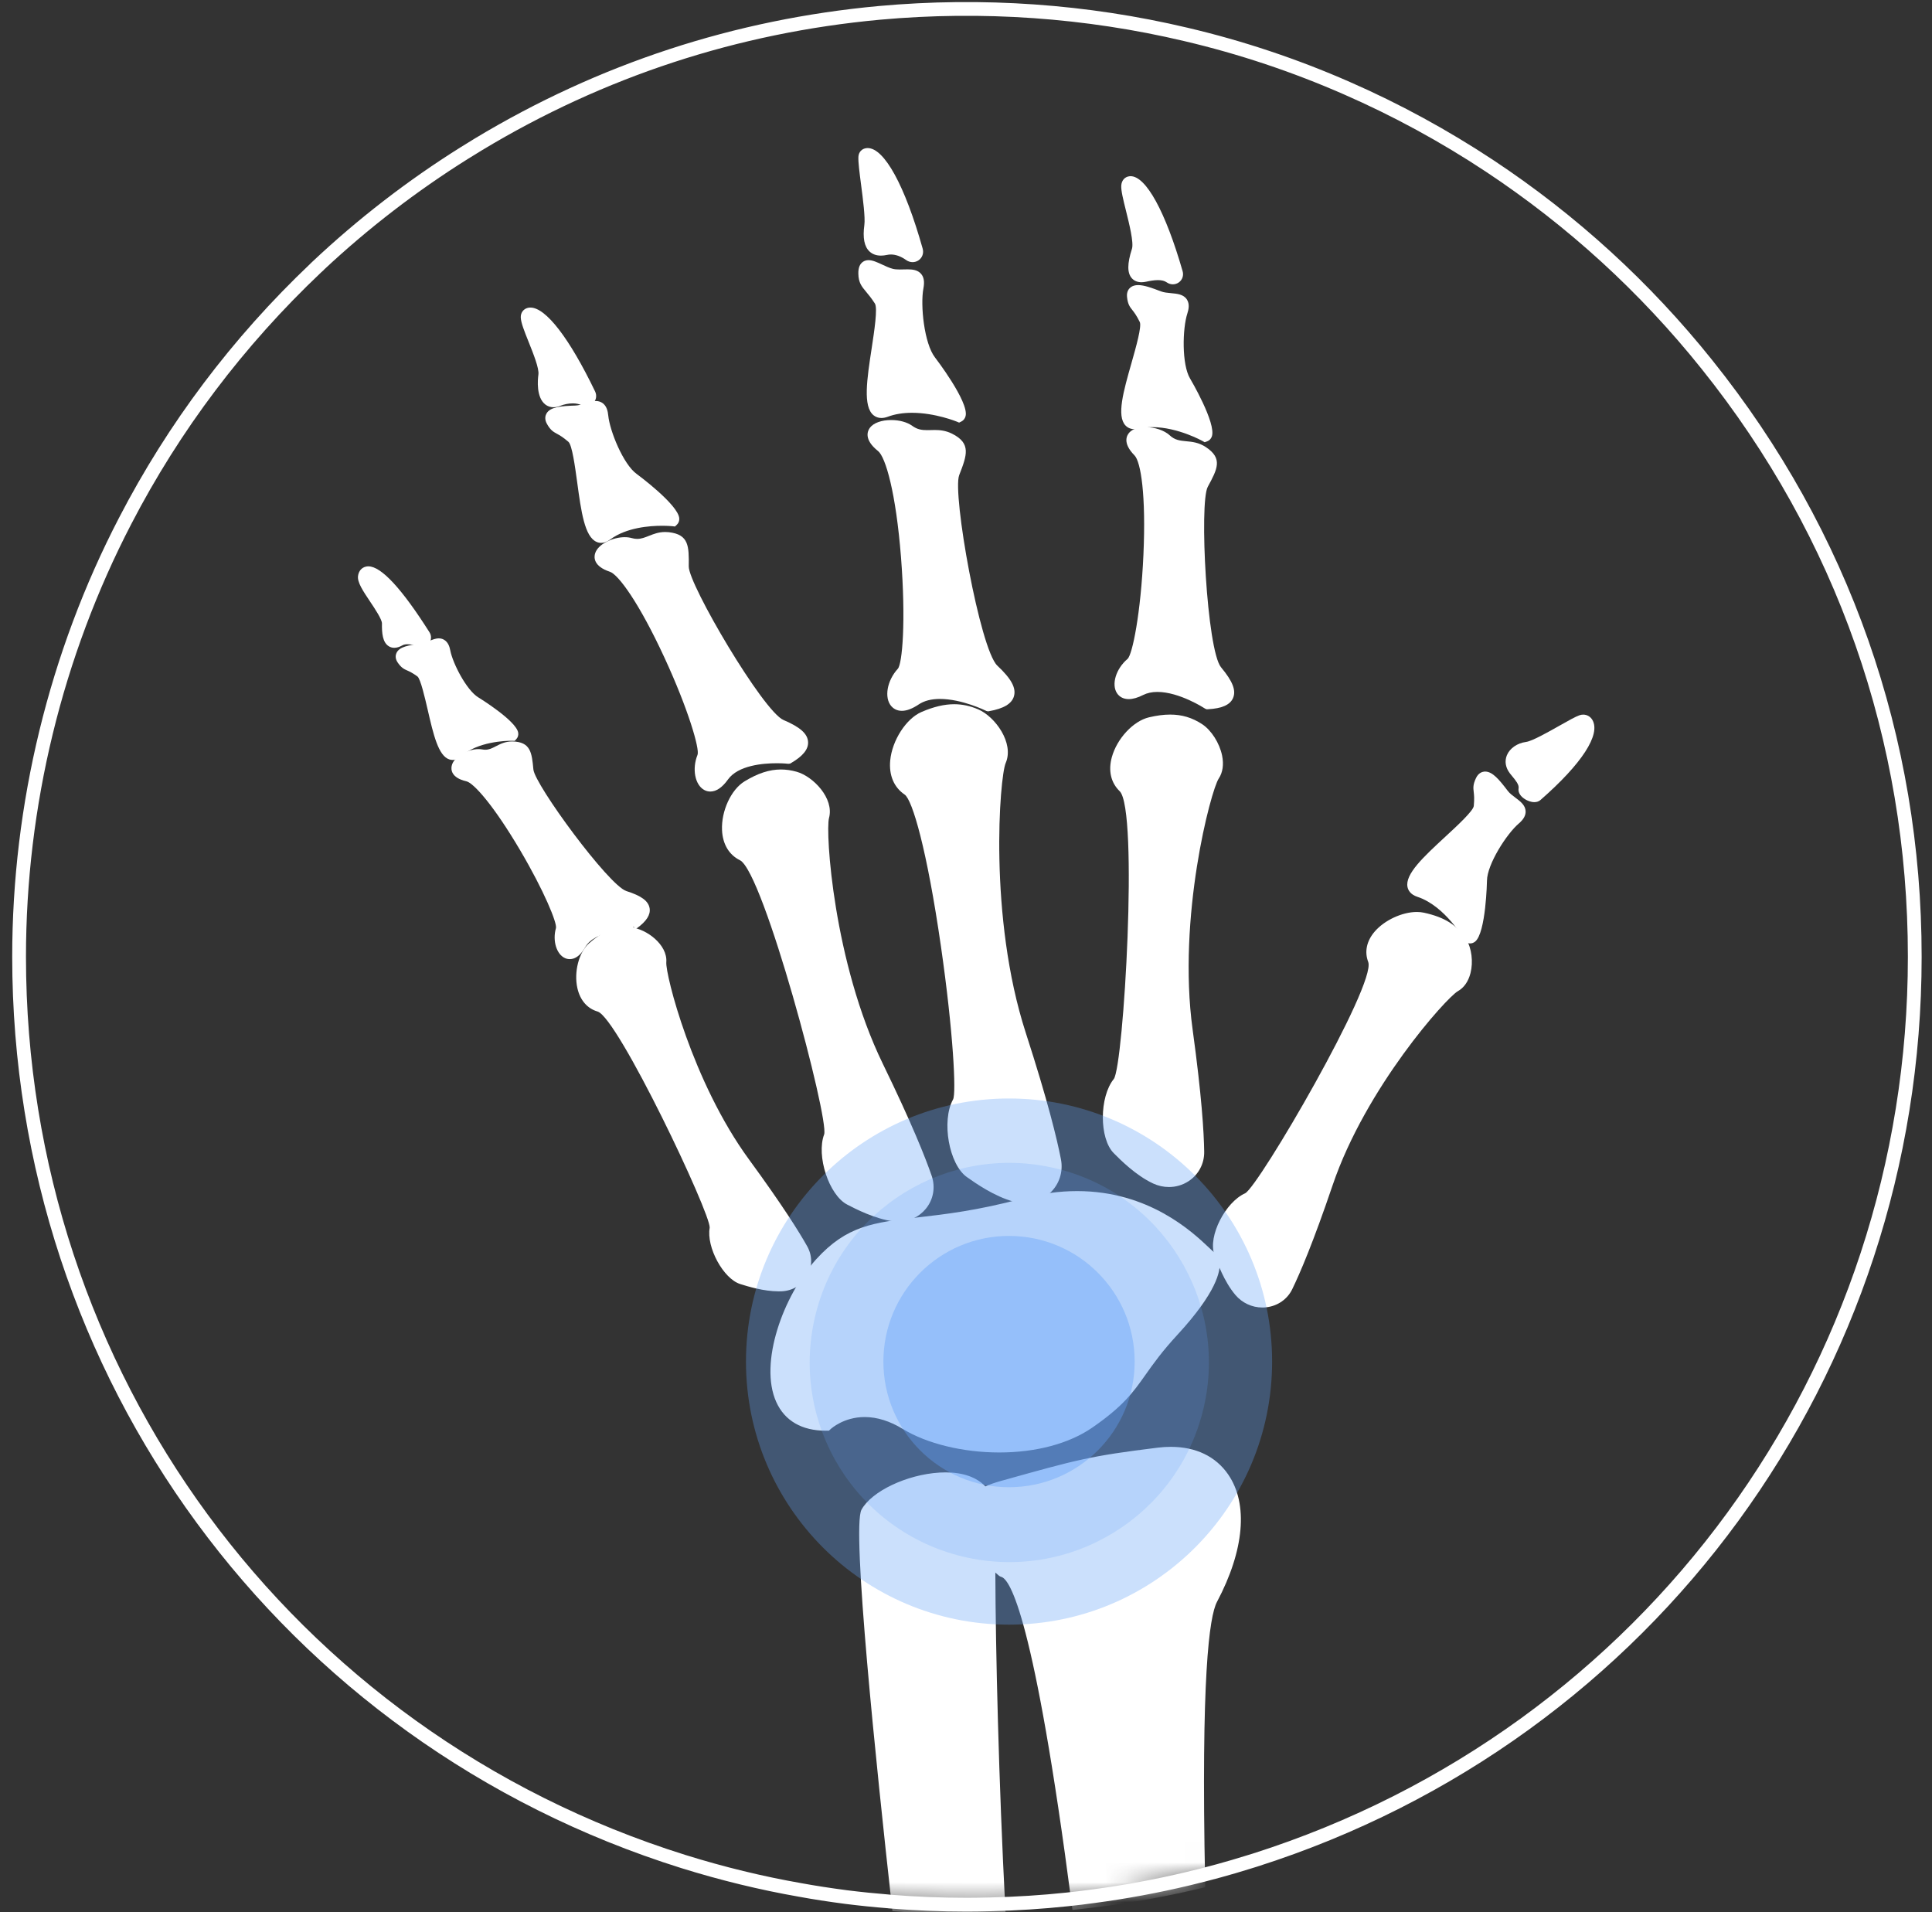 <svg width="97" height="96" viewBox="0 0 97 96" fill="none" xmlns="http://www.w3.org/2000/svg">
<rect x="0" y="0" width="97" height="96" fill="#333333" stroke="none"/>
<mask id="mask0_399_808" style="mask-type:luminance" maskUnits="userSpaceOnUse" x="0" y="0" width="97" height="96">
<path d="M96.133 48.037C96.133 68.849 82.825 87.073 63.014 93.385C62.895 93.423 62.773 93.46 62.652 93.497C61.681 93.802 60.673 94.076 59.655 94.319C58.129 94.684 56.542 94.982 54.939 95.195C54.482 95.259 54.025 95.314 53.579 95.361C52.303 95.496 51.011 95.578 49.739 95.608C49.286 95.618 48.907 95.625 48.545 95.625C47.229 95.625 45.92 95.571 44.645 95.466L44.624 95.463C43.907 95.405 43.183 95.331 42.476 95.243C42.456 95.239 42.436 95.236 42.429 95.236C41.675 95.138 40.916 95.022 40.179 94.887C38.203 94.542 36.228 94.058 34.31 93.459C14.361 87.211 0.957 68.957 0.957 48.036C0.957 40.428 2.801 32.857 6.285 26.148C8.738 21.412 11.965 17.136 15.876 13.435L15.896 13.415C15.906 13.405 15.917 13.398 15.917 13.394C18.183 11.26 20.666 9.342 23.295 7.694C23.498 7.566 23.704 7.44 23.911 7.315L24.026 7.244C30.189 3.529 36.959 1.31 44.148 0.647C45.602 0.515 47.084 0.448 48.545 0.448C52.26 0.448 55.957 0.881 59.544 1.73C62.294 2.376 65.014 3.283 67.625 4.429C70.102 5.512 72.51 6.824 74.787 8.33C78.924 11.07 82.595 14.423 85.694 18.296C92.524 26.816 96.133 37.1 96.133 48.037Z" fill="white"/>
</mask>
<g mask="url(#mask0_399_808)">
<path d="M50.969 60.063C52.149 60.381 53.22 59.407 52.997 58.254C52.803 57.255 52.341 55.34 51.239 51.936C49.369 46.163 49.893 38.996 50.24 38.196C50.586 37.395 49.762 36.194 49.007 35.867C48.253 35.541 47.477 35.522 46.376 35.996C45.275 36.471 44.274 38.784 45.574 39.663C46.873 40.542 48.61 54.39 48.092 55.328C47.574 56.266 47.919 58.316 48.691 58.861C49.098 59.149 50.03 59.811 50.969 60.063Z" fill="white"/>
<path d="M51.421 60.399C51.245 60.399 51.069 60.376 50.898 60.329C49.92 60.066 48.955 59.385 48.544 59.094C47.645 58.459 47.256 56.273 47.851 55.195C48.016 54.896 47.864 51.828 47.242 47.513C46.541 42.649 45.806 40.152 45.419 39.891C44.882 39.528 44.625 38.92 44.695 38.178C44.791 37.168 45.496 36.076 46.267 35.744C46.876 35.482 47.412 35.355 47.906 35.355C48.315 35.355 48.711 35.44 49.117 35.615C49.958 35.979 50.928 37.299 50.493 38.306C50.189 39.007 49.62 46.044 51.501 51.852C52.604 55.258 53.07 57.185 53.267 58.202C53.388 58.828 53.183 59.461 52.717 59.894C52.367 60.219 51.907 60.399 51.421 60.399ZM47.906 35.906C47.481 35.906 47.029 36.015 46.486 36.249C45.9 36.501 45.32 37.427 45.244 38.229C45.209 38.606 45.264 39.121 45.728 39.435C47.14 40.39 48.951 54.341 48.333 55.461C47.885 56.274 48.194 58.174 48.85 58.637C49.243 58.914 50.159 59.56 51.041 59.798C51.166 59.832 51.294 59.849 51.421 59.849C51.767 59.849 52.094 59.721 52.343 59.49C52.668 59.187 52.812 58.744 52.727 58.306C52.532 57.302 52.071 55.397 50.977 52.021C49.137 46.338 49.585 39.019 49.988 38.087C50.269 37.437 49.514 36.386 48.899 36.12C48.566 35.976 48.241 35.906 47.906 35.906Z" fill="white"/>
<path d="M51.422 60.227C51.263 60.227 51.103 60.206 50.944 60.163C49.995 59.908 49.048 59.239 48.644 58.953C47.812 58.366 47.453 56.276 48.003 55.279C48.232 54.863 47.962 51.296 47.413 47.489C46.787 43.142 46.042 40.104 45.517 39.749C45.035 39.422 44.804 38.87 44.868 38.194C44.958 37.241 45.616 36.213 46.336 35.903C47.393 35.448 48.205 35.409 49.049 35.774C49.831 36.112 50.718 37.351 50.334 38.238C50.027 38.948 49.443 46.059 51.337 51.905C52.437 55.302 52.902 57.222 53.098 58.235C53.208 58.802 53.022 59.375 52.6 59.767C52.278 60.067 51.858 60.227 51.422 60.227ZM47.907 35.734C47.454 35.734 46.972 35.852 46.418 36.091C45.77 36.37 45.155 37.342 45.073 38.214C45.033 38.637 45.097 39.217 45.632 39.578C46.928 40.455 48.753 54.345 48.182 55.378C47.693 56.265 48.028 58.267 48.751 58.778C49.158 59.065 50.084 59.719 50.997 59.965C51.526 60.108 52.073 59.977 52.46 59.617C52.83 59.273 52.993 58.771 52.897 58.274C52.701 57.267 52.239 55.355 51.142 51.969C49.313 46.323 49.748 39.076 50.146 38.156C50.473 37.401 49.643 36.254 48.968 35.962C48.617 35.81 48.271 35.734 47.907 35.734Z" fill="white"/>
<path d="M49.614 35.433C49.614 35.433 47.268 34.266 45.973 35.138C44.678 36.01 44.528 34.582 45.278 33.764C46.029 32.947 45.532 23.444 44.257 22.43C42.981 21.417 44.925 21.085 45.643 21.604C46.361 22.123 46.939 21.653 47.675 22.019C48.411 22.385 48.306 22.712 47.902 23.756C47.498 24.8 48.907 32.7 49.885 33.619C50.863 34.538 51.061 35.178 49.614 35.433Z" fill="white"/>
<path d="M49.522 35.694L49.491 35.679C49.479 35.673 48.294 35.09 47.191 35.09C46.756 35.09 46.398 35.183 46.126 35.366C45.81 35.578 45.526 35.687 45.281 35.687C45.008 35.687 44.841 35.558 44.748 35.451C44.383 35.027 44.533 34.169 45.075 33.578C45.302 33.331 45.489 31.191 45.236 27.966C44.982 24.737 44.462 22.944 44.085 22.645C43.355 22.065 43.557 21.631 43.678 21.472C43.861 21.232 44.259 21.088 44.744 21.088C45.161 21.088 45.547 21.195 45.804 21.381C46.05 21.559 46.271 21.595 46.547 21.595C46.606 21.595 46.665 21.593 46.725 21.592C46.792 21.59 46.859 21.588 46.926 21.588C47.174 21.588 47.471 21.61 47.797 21.772C48.776 22.259 48.544 22.86 48.158 23.855C47.804 24.77 49.202 32.599 50.073 33.418C50.781 34.083 51.029 34.545 50.905 34.963C50.794 35.334 50.387 35.576 49.662 35.704L49.606 35.714L49.522 35.694ZM47.2 34.537C48.257 34.537 49.339 35.001 49.652 35.146C50.266 35.024 50.362 34.856 50.377 34.806C50.402 34.724 50.384 34.465 49.696 33.819C48.646 32.831 47.203 24.798 47.645 23.656C48.057 22.591 48.052 22.513 47.552 22.265C47.341 22.16 47.149 22.138 46.925 22.138C46.865 22.138 46.804 22.14 46.742 22.142C46.675 22.143 46.609 22.145 46.543 22.145C46.22 22.145 45.869 22.107 45.481 21.827C45.315 21.706 45.04 21.634 44.745 21.634C44.421 21.634 44.18 21.722 44.117 21.805C44.085 21.847 44.16 22.002 44.428 22.214C45.303 22.91 45.668 26.438 45.784 27.923C45.938 29.872 46.046 33.334 45.481 33.95C45.099 34.366 45.026 34.929 45.166 35.092C45.181 35.11 45.21 35.134 45.282 35.134C45.358 35.134 45.529 35.105 45.819 34.909C46.185 34.663 46.65 34.537 47.2 34.537Z" fill="white"/>
<path d="M49.597 35.54L49.567 35.525C49.544 35.514 47.259 34.395 46.029 35.223C45.34 35.687 45.012 35.495 44.878 35.339C44.572 34.983 44.724 34.215 45.202 33.695C45.535 33.332 45.627 30.756 45.407 27.953C45.179 25.052 44.702 22.916 44.191 22.511C43.603 22.043 43.703 21.725 43.815 21.577C44.114 21.183 45.19 21.151 45.702 21.521C46.063 21.782 46.387 21.773 46.73 21.764C47.041 21.756 47.359 21.748 47.72 21.927C48.558 22.344 48.382 22.798 47.997 23.793C47.618 24.77 49.02 32.666 49.954 33.544C50.599 34.151 50.84 34.573 50.739 34.914C50.649 35.216 50.287 35.419 49.631 35.534L49.597 35.54ZM47.199 34.71C48.289 34.71 49.419 35.226 49.628 35.326C50.17 35.226 50.478 35.068 50.542 34.855C50.616 34.605 50.379 34.225 49.813 33.694C48.81 32.75 47.401 24.763 47.805 23.719C48.212 22.667 48.276 22.433 47.628 22.111C47.314 21.955 47.033 21.962 46.735 21.97C46.374 21.98 45.999 21.989 45.582 21.688C45.128 21.359 44.197 21.413 43.979 21.702C43.823 21.907 44.126 22.196 44.319 22.351C45.164 23.021 45.522 26.797 45.612 27.938C45.814 30.508 45.789 33.359 45.353 33.834C44.917 34.309 44.824 34.961 45.034 35.206C45.187 35.383 45.508 35.328 45.914 35.054C46.288 34.801 46.74 34.71 47.199 34.71Z" fill="white"/>
<path d="M48.146 20.914C48.146 20.914 46.102 20.06 44.483 20.663C42.864 21.265 44.677 15.887 44.156 15.087C43.635 14.287 43.379 14.296 43.37 13.73C43.358 12.912 44.094 13.595 44.758 13.763C45.42 13.93 46.272 13.487 46.092 14.426C45.912 15.365 46.131 17.349 46.726 18.114C47.321 18.88 48.527 20.725 48.146 20.914Z" fill="white"/>
<path d="M48.039 21.168C48.03 21.164 46.953 20.724 45.787 20.724C45.336 20.724 44.93 20.79 44.579 20.921C44.464 20.963 44.355 20.985 44.254 20.985C44.103 20.985 43.97 20.939 43.858 20.848C43.317 20.407 43.525 19.047 43.766 17.473C43.895 16.624 44.073 15.464 43.925 15.237C43.746 14.961 43.6 14.787 43.483 14.647C43.262 14.383 43.102 14.193 43.095 13.735C43.09 13.44 43.17 13.245 43.337 13.137C43.414 13.087 43.506 13.061 43.608 13.061C43.814 13.061 44.044 13.168 44.287 13.281C44.469 13.366 44.655 13.453 44.825 13.496C44.92 13.52 45.03 13.53 45.18 13.53C45.247 13.53 45.315 13.528 45.382 13.526C45.447 13.525 45.511 13.523 45.573 13.523C45.809 13.523 46.075 13.55 46.246 13.75C46.388 13.917 46.425 14.149 46.362 14.478C46.201 15.319 46.401 17.248 46.943 17.945C46.961 17.968 48.646 20.163 48.481 20.883C48.452 21.009 48.377 21.107 48.268 21.161L48.155 21.217L48.039 21.168ZM45.8 20.171C46.654 20.171 47.447 20.383 47.889 20.528C47.71 20.065 47.132 19.085 46.509 18.283C45.84 17.422 45.634 15.351 45.822 14.374C45.862 14.164 45.828 14.107 45.827 14.107C45.822 14.102 45.779 14.073 45.574 14.073C45.518 14.073 45.459 14.075 45.399 14.077C45.326 14.079 45.256 14.081 45.184 14.081C45.06 14.081 44.873 14.075 44.691 14.03C44.469 13.974 44.251 13.871 44.058 13.781C43.931 13.722 43.752 13.639 43.652 13.617C43.649 13.64 43.645 13.676 43.646 13.726C43.65 13.99 43.705 14.054 43.906 14.294C44.035 14.449 44.192 14.637 44.387 14.937C44.637 15.321 44.521 16.182 44.31 17.556C44.16 18.539 43.91 20.18 44.206 20.421C44.211 20.424 44.223 20.434 44.256 20.434C44.279 20.434 44.321 20.429 44.387 20.404C44.805 20.249 45.28 20.171 45.8 20.171Z" fill="white"/>
<path d="M48.15 21.027L48.107 21.009C48.087 21.001 46.081 20.178 44.519 20.759C44.293 20.843 44.107 20.828 43.968 20.714C43.503 20.336 43.714 18.958 43.937 17.499C44.093 16.479 44.254 15.425 44.071 15.143C43.885 14.859 43.736 14.68 43.616 14.537C43.403 14.282 43.275 14.129 43.269 13.731C43.265 13.502 43.318 13.355 43.431 13.282C43.62 13.159 43.896 13.289 44.217 13.438C44.404 13.525 44.597 13.615 44.783 13.662C44.974 13.711 45.185 13.704 45.387 13.698C45.683 13.689 45.961 13.681 46.115 13.861C46.22 13.986 46.245 14.171 46.193 14.445C46.022 15.336 46.229 17.307 46.807 18.051C47.136 18.474 48.437 20.301 48.313 20.844C48.291 20.939 48.235 20.984 48.192 21.006L48.15 21.027ZM45.8 20.344C46.871 20.344 47.844 20.687 48.114 20.791C48.177 20.437 47.276 18.99 46.645 18.178C46.015 17.367 45.814 15.332 45.991 14.407C46.03 14.205 46.019 14.066 45.958 13.995C45.869 13.891 45.639 13.897 45.393 13.905C45.186 13.91 44.951 13.918 44.733 13.862C44.528 13.81 44.316 13.712 44.13 13.625C43.898 13.517 43.636 13.394 43.542 13.455C43.495 13.485 43.471 13.583 43.473 13.729C43.478 14.054 43.565 14.157 43.773 14.406C43.897 14.553 44.051 14.737 44.242 15.032C44.469 15.38 44.316 16.377 44.14 17.531C43.955 18.743 43.724 20.252 44.097 20.556C44.177 20.621 44.292 20.625 44.448 20.567C44.886 20.404 45.352 20.344 45.8 20.344Z" fill="white"/>
<path d="M46.058 12.558C46.127 12.802 45.861 12.98 45.651 12.831C45.286 12.569 44.881 12.441 44.474 12.529C43.665 12.702 43.567 12.063 43.667 11.327C43.763 10.621 43.342 8.451 43.371 7.884C43.395 7.431 44.635 7.498 46.058 12.558Z" fill="white"/>
<path d="M45.818 13.161C45.703 13.161 45.591 13.124 45.494 13.055C45.239 12.873 44.975 12.777 44.73 12.777C44.664 12.777 44.598 12.784 44.534 12.798C44.426 12.821 44.325 12.833 44.23 12.833C43.998 12.833 43.806 12.764 43.659 12.628C43.393 12.382 43.308 11.944 43.397 11.29C43.446 10.923 43.329 10.016 43.234 9.287C43.153 8.667 43.084 8.138 43.098 7.87C43.11 7.636 43.272 7.462 43.501 7.437C43.521 7.434 43.541 7.433 43.561 7.433C44.402 7.433 45.435 9.321 46.325 12.484C46.387 12.707 46.308 12.935 46.123 13.065C46.033 13.128 45.927 13.161 45.818 13.161ZM44.731 12.226C45.096 12.226 45.46 12.354 45.813 12.607C44.828 9.186 43.963 8.189 43.648 8.014C43.658 8.277 43.719 8.749 43.779 9.208C43.884 10.011 44.002 10.921 43.942 11.364C43.857 11.985 43.977 12.172 44.033 12.223C44.075 12.262 44.141 12.282 44.231 12.282C44.286 12.282 44.349 12.274 44.418 12.259C44.52 12.238 44.626 12.226 44.731 12.226Z" fill="white"/>
<path d="M45.821 12.989C45.743 12.989 45.665 12.964 45.596 12.915C45.23 12.653 44.85 12.554 44.501 12.629C44.187 12.697 43.944 12.653 43.778 12.501C43.557 12.296 43.489 11.908 43.57 11.313C43.623 10.921 43.508 10.037 43.407 9.257C43.328 8.652 43.26 8.13 43.273 7.879C43.281 7.73 43.379 7.624 43.523 7.608C44.088 7.544 45.111 8.797 46.161 12.53C46.203 12.682 46.151 12.836 46.027 12.923C45.965 12.967 45.893 12.989 45.821 12.989ZM44.734 12.399C45.059 12.399 45.393 12.517 45.716 12.748C45.79 12.801 45.864 12.787 45.909 12.755C45.962 12.718 45.983 12.654 45.963 12.586C44.835 8.574 43.836 7.781 43.545 7.812C43.53 7.814 43.482 7.819 43.478 7.89C43.466 8.122 43.536 8.66 43.611 9.231C43.713 10.023 43.831 10.922 43.774 11.341C43.703 11.857 43.752 12.197 43.918 12.35C44.031 12.455 44.212 12.481 44.457 12.428C44.548 12.409 44.641 12.399 44.734 12.399Z" fill="white"/>
<path d="M58.01 59.166C59.047 59.651 60.199 58.928 60.183 57.831C60.17 56.881 60.061 55.044 59.606 51.734C58.834 46.119 60.507 39.612 60.96 38.931C61.413 38.251 60.85 37.012 60.207 36.589C59.564 36.166 58.85 36.022 57.754 36.279C56.657 36.536 55.349 38.502 56.404 39.522C57.46 40.541 56.769 53.563 56.135 54.341C55.501 55.12 55.48 57.062 56.103 57.689C56.432 58.02 57.184 58.781 58.01 59.166Z" fill="white"/>
<path d="M58.69 59.594C58.416 59.594 58.148 59.534 57.893 59.416C57.027 59.012 56.248 58.227 55.916 57.892C55.186 57.157 55.189 55.069 55.922 54.168C56.415 53.495 57.169 40.643 56.214 39.72C55.775 39.296 55.635 38.691 55.821 38.016C56.08 37.077 56.901 36.197 57.691 36.012C58.083 35.92 58.429 35.875 58.749 35.875C59.346 35.875 59.857 36.029 60.359 36.359C60.82 36.662 61.23 37.309 61.358 37.932C61.449 38.383 61.391 38.781 61.19 39.084C60.794 39.678 59.104 46.053 59.879 51.696C60.333 55.003 60.446 56.856 60.459 57.827C60.467 58.427 60.171 58.98 59.667 59.306C59.376 59.495 59.038 59.594 58.69 59.594ZM58.744 36.426C58.467 36.426 58.164 36.466 57.818 36.548C57.236 36.684 56.552 37.438 56.352 38.162C56.26 38.495 56.228 38.968 56.597 39.324C57.745 40.434 57.108 53.585 56.349 54.515C55.805 55.185 55.775 56.967 56.299 57.495C56.614 57.812 57.351 58.555 58.127 58.916C58.307 59 58.496 59.043 58.69 59.043C58.932 59.043 59.167 58.974 59.368 58.844C59.712 58.621 59.915 58.244 59.909 57.834C59.895 56.88 59.785 55.053 59.334 51.771C58.574 46.238 60.203 39.572 60.732 38.779C60.881 38.553 60.861 38.254 60.818 38.042C60.721 37.566 60.394 37.041 60.057 36.818C59.649 36.551 59.232 36.426 58.744 36.426Z" fill="white"/>
<path d="M58.69 59.422C58.446 59.422 58.199 59.368 57.966 59.26C57.13 58.87 56.366 58.099 56.039 57.771C55.366 57.094 55.381 55.107 56.056 54.278C56.588 53.625 57.369 40.597 56.334 39.596C55.942 39.218 55.819 38.673 55.987 38.062C56.227 37.194 57.009 36.35 57.73 36.181C58.785 35.933 59.543 36.03 60.264 36.504C60.69 36.784 61.07 37.386 61.188 37.968C61.271 38.372 61.221 38.725 61.045 38.989C60.644 39.592 58.927 46.036 59.707 51.72C60.161 55.022 60.272 56.865 60.286 57.83C60.293 58.37 60.027 58.868 59.573 59.162C59.306 59.335 59 59.422 58.69 59.422ZM58.744 36.254C58.45 36.254 58.132 36.297 57.777 36.38C57.132 36.531 56.403 37.327 56.185 38.117C56.081 38.495 56.046 39.033 56.476 39.449C57.529 40.466 56.914 53.549 56.215 54.407C55.617 55.141 55.594 57.032 56.176 57.618C56.503 57.947 57.25 58.699 58.053 59.074H58.054C58.518 59.291 59.045 59.259 59.462 58.99C59.856 58.734 60.088 58.302 60.082 57.833C60.068 56.874 59.957 55.039 59.505 51.748C58.75 46.256 60.355 39.657 60.876 38.875C61.058 38.601 61.037 38.253 60.988 38.009C60.881 37.484 60.53 36.924 60.152 36.675C59.72 36.392 59.273 36.254 58.744 36.254Z" fill="white"/>
<path d="M60.632 35.332C60.632 35.332 58.581 33.983 57.273 34.645C55.966 35.306 55.992 33.965 56.787 33.292C57.581 32.619 58.225 23.75 57.154 22.666C56.084 21.582 57.934 21.495 58.542 22.058C59.151 22.621 59.744 22.25 60.387 22.673C61.031 23.096 60.895 23.387 60.397 24.31C59.898 25.232 60.292 32.717 61.096 33.68C61.9 34.644 62.009 35.259 60.632 35.332Z" fill="white"/>
<path d="M60.509 35.58L60.481 35.562C60.468 35.553 59.21 34.738 58.11 34.738C57.838 34.738 57.599 34.789 57.398 34.89C57.124 35.029 56.879 35.099 56.67 35.099C56.417 35.099 56.208 34.994 56.082 34.804C55.789 34.361 56.03 33.572 56.609 33.082C56.854 32.874 57.277 30.785 57.408 27.853C57.542 24.854 57.279 23.184 56.958 22.86C56.336 22.229 56.58 21.84 56.713 21.702C56.875 21.535 57.157 21.444 57.509 21.444C57.98 21.444 58.459 21.606 58.729 21.856C58.99 22.098 59.239 22.121 59.554 22.152C59.851 22.18 60.187 22.212 60.538 22.443C61.409 23.016 61.119 23.552 60.638 24.441C60.203 25.247 60.592 32.648 61.307 33.504C61.892 34.206 62.072 34.668 61.906 35.048C61.758 35.388 61.346 35.57 60.646 35.607L60.59 35.61L60.509 35.58ZM58.116 34.185C59.219 34.185 60.38 34.851 60.704 35.051C61.278 35.009 61.383 34.87 61.402 34.828C61.432 34.758 61.442 34.525 60.884 33.856C60.018 32.819 59.609 25.188 60.155 24.178C60.672 23.22 60.653 23.177 60.236 22.903C59.998 22.746 59.769 22.724 59.502 22.699C59.151 22.666 58.753 22.628 58.356 22.26C58.184 22.101 57.843 21.994 57.505 21.994C57.292 21.994 57.153 22.039 57.11 22.085C57.091 22.103 57.116 22.235 57.35 22.473C58.084 23.215 58.02 26.5 57.958 27.878C57.876 29.725 57.573 32.987 56.965 33.502C56.541 33.862 56.448 34.36 56.541 34.5C56.549 34.512 56.573 34.548 56.672 34.548C56.756 34.548 56.907 34.522 57.15 34.399C57.429 34.257 57.754 34.185 58.116 34.185Z" fill="white"/>
<path d="M60.604 35.436L60.576 35.418C60.556 35.404 58.559 34.11 57.32 34.737C56.619 35.091 56.334 34.872 56.226 34.709C55.982 34.342 56.214 33.643 56.72 33.214C57.076 32.913 57.462 30.512 57.58 27.862C57.702 25.137 57.511 23.174 57.082 22.739C56.585 22.235 56.716 21.948 56.838 21.822C57.163 21.486 58.175 21.578 58.613 21.983C58.916 22.264 59.218 22.293 59.538 22.324C59.828 22.351 60.128 22.38 60.444 22.588C61.182 23.073 60.964 23.476 60.487 24.358C60.021 25.22 60.407 32.695 61.175 33.615C61.706 34.251 61.882 34.672 61.748 34.979C61.629 35.253 61.266 35.401 60.638 35.434L60.604 35.436ZM58.116 34.358C59.243 34.358 60.451 35.094 60.66 35.227C61.175 35.197 61.477 35.085 61.559 34.897C61.656 34.676 61.478 34.299 61.017 33.746C60.191 32.756 59.807 25.183 60.306 24.26C60.806 23.336 60.892 23.128 60.331 22.759C60.057 22.579 59.795 22.554 59.518 22.527C59.179 22.495 58.827 22.461 58.473 22.133C58.097 21.785 57.214 21.728 56.985 21.964C56.822 22.133 57.067 22.431 57.227 22.594C57.932 23.308 57.833 26.813 57.785 27.87C57.677 30.303 57.321 32.974 56.853 33.37C56.396 33.758 56.232 34.347 56.397 34.595C56.516 34.775 56.819 34.759 57.228 34.553C57.502 34.414 57.806 34.358 58.116 34.358Z" fill="white"/>
<path d="M60.509 21.9C60.509 21.9 58.704 20.876 57.125 21.25C55.546 21.625 57.862 16.844 57.47 16.043C57.078 15.242 56.912 15.405 56.857 14.88C56.803 14.354 57.586 14.653 58.185 14.883C58.783 15.113 59.627 14.8 59.35 15.65C59.074 16.5 59.047 18.364 59.511 19.142C59.976 19.92 60.886 21.767 60.509 21.9Z" fill="white"/>
<path d="M60.374 22.14C60.362 22.133 59.124 21.445 57.863 21.445C57.624 21.445 57.398 21.469 57.19 21.519C57.111 21.538 57.035 21.547 56.964 21.547C56.782 21.547 56.625 21.484 56.51 21.363C56.052 20.884 56.404 19.645 56.813 18.21C57.033 17.434 57.332 16.385 57.224 16.165C57.061 15.832 56.941 15.68 56.854 15.569C56.724 15.405 56.623 15.277 56.585 14.909C56.555 14.631 56.686 14.486 56.767 14.424C56.863 14.35 56.99 14.313 57.142 14.313C57.444 14.313 57.839 14.455 58.284 14.627C58.434 14.685 58.617 14.701 58.795 14.718C59.103 14.746 59.42 14.776 59.588 15.032C59.741 15.264 59.676 15.545 59.614 15.736C59.366 16.495 59.328 18.298 59.749 19.002C59.763 19.024 61.08 21.257 60.842 21.916C60.799 22.034 60.714 22.121 60.601 22.16L60.483 22.202L60.374 22.14ZM57.874 20.893C58.861 20.893 59.795 21.253 60.292 21.482C60.163 21.006 59.717 20.02 59.277 19.284C58.752 18.407 58.801 16.453 59.09 15.565C59.148 15.386 59.127 15.333 59.127 15.332C59.089 15.298 58.875 15.278 58.747 15.266C58.551 15.248 58.309 15.226 58.087 15.141C57.834 15.043 57.363 14.861 57.141 14.861C57.139 14.861 57.138 14.862 57.136 14.862C57.158 15.066 57.188 15.104 57.285 15.226C57.389 15.358 57.529 15.536 57.719 15.923C57.91 16.314 57.701 17.102 57.343 18.357C57.107 19.187 56.668 20.731 56.908 20.983C56.912 20.987 56.922 20.997 56.965 20.997C56.993 20.997 57.026 20.992 57.063 20.983C57.316 20.923 57.589 20.893 57.874 20.893Z" fill="white"/>
<path d="M60.5 22.012L60.459 21.989C60.441 21.979 58.67 20.99 57.15 21.351C56.926 21.404 56.753 21.368 56.635 21.243C56.245 20.836 56.602 19.581 56.979 18.253C57.243 17.327 57.515 16.369 57.379 16.089C57.207 15.738 57.081 15.578 56.988 15.461C56.869 15.309 56.789 15.209 56.756 14.891C56.737 14.706 56.809 14.609 56.872 14.561C57.107 14.38 57.601 14.548 58.222 14.788C58.394 14.854 58.59 14.872 58.78 14.889C59.058 14.915 59.321 14.939 59.444 15.126C59.529 15.256 59.531 15.432 59.449 15.682C59.187 16.488 59.15 18.335 59.601 19.089C59.858 19.519 60.858 21.362 60.679 21.856C60.648 21.944 60.588 21.981 60.544 21.997L60.5 22.012ZM57.874 21.065C59.069 21.065 60.199 21.619 60.491 21.773C60.578 21.439 59.914 20.012 59.425 19.195C58.931 18.37 58.981 16.457 59.254 15.619C59.313 15.438 59.319 15.311 59.272 15.24C59.203 15.135 58.988 15.115 58.761 15.094C58.567 15.076 58.347 15.056 58.148 14.98C57.779 14.837 57.16 14.599 56.996 14.725C56.984 14.734 56.948 14.761 56.96 14.87C56.987 15.13 57.038 15.194 57.149 15.334C57.247 15.459 57.382 15.629 57.563 15.999C57.734 16.35 57.476 17.258 57.177 18.31C56.863 19.41 56.474 20.779 56.782 21.102C56.806 21.127 56.88 21.204 57.102 21.152C57.358 21.091 57.617 21.065 57.874 21.065Z" fill="white"/>
<path d="M59.111 13.691C59.176 13.919 58.927 14.086 58.73 13.947C58.386 13.705 57.871 13.789 57.49 13.872C56.73 14.038 56.888 13.21 57.093 12.575C57.298 11.941 56.541 9.867 56.568 9.337C56.597 8.786 57.753 8.972 59.111 13.691Z" fill="white"/>
<path d="M58.885 14.274C58.775 14.274 58.666 14.239 58.573 14.173C58.468 14.099 58.325 14.063 58.136 14.063C57.935 14.063 57.717 14.105 57.55 14.142C57.466 14.16 57.385 14.17 57.311 14.17C57.113 14.17 56.946 14.102 56.829 13.973C56.59 13.708 56.591 13.238 56.832 12.492C56.931 12.185 56.692 11.223 56.533 10.585C56.393 10.021 56.282 9.577 56.295 9.324C56.308 9.062 56.47 8.876 56.706 8.849C56.724 8.846 56.743 8.845 56.762 8.845C57.54 8.845 58.517 10.629 59.376 13.616C59.438 13.83 59.363 14.051 59.185 14.178C59.097 14.241 58.993 14.274 58.885 14.274ZM58.137 13.513C58.409 13.513 58.633 13.567 58.821 13.679C57.859 10.365 57.096 9.605 56.849 9.439C56.871 9.667 56.974 10.079 57.066 10.449C57.282 11.312 57.504 12.203 57.355 12.661C57.103 13.443 57.232 13.597 57.237 13.603C57.244 13.61 57.268 13.619 57.312 13.619C57.346 13.619 57.386 13.613 57.433 13.603C57.626 13.562 57.881 13.513 58.137 13.513Z" fill="white"/>
<path d="M58.885 14.102C58.812 14.102 58.737 14.079 58.672 14.032C58.374 13.822 57.918 13.885 57.512 13.973C57.263 14.028 57.076 13.988 56.957 13.857C56.766 13.646 56.778 13.217 56.996 12.545C57.11 12.191 56.882 11.277 56.7 10.542C56.568 10.015 56.455 9.559 56.467 9.333C56.475 9.157 56.575 9.037 56.725 9.02C57.233 8.961 58.197 10.142 59.21 13.664C59.251 13.807 59.202 13.954 59.084 14.038C59.025 14.08 58.955 14.102 58.885 14.102ZM58.136 13.685C58.375 13.685 58.602 13.732 58.79 13.864C58.858 13.912 58.925 13.899 58.965 13.87C59.013 13.837 59.031 13.781 59.013 13.72C57.926 9.943 57.008 9.19 56.749 9.224C56.69 9.231 56.674 9.293 56.672 9.344C56.662 9.539 56.777 10.002 56.899 10.493C57.098 11.293 57.324 12.199 57.191 12.608C56.955 13.341 57.016 13.617 57.109 13.72C57.176 13.793 57.296 13.81 57.469 13.773C57.685 13.726 57.915 13.685 58.136 13.685Z" fill="white"/>
<path d="M62.234 64.834C62.916 65.64 64.191 65.508 64.629 64.609C65.008 63.83 65.671 62.29 66.646 59.413C68.3 54.533 72.397 49.897 73.061 49.522C73.725 49.148 73.757 47.915 73.385 47.316C73.013 46.716 72.466 46.316 71.43 46.09C70.393 45.865 68.474 46.946 68.951 48.196C69.427 49.445 63.486 59.778 62.627 60.16C61.769 60.543 60.953 62.116 61.224 62.874C61.366 63.274 61.692 64.192 62.234 64.834Z" fill="white"/>
<path d="M63.379 65.643C62.858 65.643 62.364 65.412 62.025 65.011C61.454 64.337 61.113 63.383 60.968 62.976C60.645 62.075 61.514 60.355 62.516 59.908C63.206 59.549 69.117 49.404 68.694 48.294C68.498 47.782 68.614 47.24 69.021 46.767C69.511 46.198 70.4 45.785 71.134 45.785C71.26 45.785 71.379 45.797 71.488 45.821C72.537 46.048 73.174 46.452 73.619 47.17C73.887 47.6 73.973 48.294 73.829 48.856C73.721 49.276 73.502 49.589 73.196 49.761C72.617 50.089 68.567 54.605 66.908 59.5C65.932 62.378 65.265 63.932 64.877 64.728C64.637 65.222 64.159 65.558 63.599 65.629C63.524 65.639 63.451 65.643 63.379 65.643ZM71.134 46.336C70.565 46.336 69.82 46.683 69.438 47.127C69.162 47.448 69.085 47.774 69.208 48.098C69.519 48.914 67.924 52.104 66.531 54.636C65.501 56.508 63.384 60.125 62.74 60.412C62.027 60.73 61.264 62.17 61.483 62.782C61.62 63.164 61.939 64.058 62.445 64.656C62.679 64.934 63.02 65.093 63.38 65.093C63.43 65.093 63.479 65.09 63.53 65.084C63.91 65.036 64.221 64.819 64.382 64.489C64.763 63.706 65.42 62.175 66.386 59.325C68.018 54.512 72.15 49.72 72.926 49.283C73.144 49.161 73.247 48.91 73.295 48.721C73.403 48.299 73.343 47.769 73.152 47.461C72.793 46.883 72.26 46.553 71.371 46.36C71.299 46.343 71.22 46.336 71.134 46.336Z" fill="white"/>
<path d="M63.377 65.47C62.91 65.47 62.464 65.265 62.155 64.9C61.605 64.248 61.272 63.316 61.129 62.917C60.835 62.096 61.667 60.476 62.585 60.066C63.304 59.746 69.32 49.456 68.854 48.233C68.682 47.783 68.788 47.303 69.151 46.88C69.697 46.245 70.751 45.837 71.45 45.99C72.449 46.207 73.053 46.587 73.471 47.261C73.716 47.655 73.793 48.294 73.66 48.814C73.564 49.187 73.374 49.463 73.11 49.612C72.522 49.943 68.416 54.508 66.742 59.446C65.769 62.316 65.106 63.862 64.72 64.653C64.506 65.094 64.078 65.395 63.576 65.458C63.509 65.466 63.443 65.47 63.377 65.47ZM62.312 64.767C62.619 65.131 63.082 65.312 63.55 65.254C63.989 65.199 64.349 64.948 64.536 64.564C64.918 63.778 65.578 62.24 66.548 59.38C68.167 54.605 72.245 49.864 73.009 49.433C73.279 49.281 73.404 48.984 73.461 48.763C73.581 48.293 73.514 47.72 73.296 47.37C72.91 46.748 72.345 46.395 71.406 46.191C70.781 46.055 69.8 46.44 69.306 47.014C69.086 47.27 68.861 47.677 69.045 48.159C69.359 48.983 67.285 52.904 66.378 54.553C64.948 57.152 63.161 60.034 62.668 60.254C61.861 60.614 61.067 62.136 61.319 62.84C61.461 63.236 61.785 64.144 62.312 64.767Z" fill="white"/>
<path d="M73.785 47.087C73.785 47.087 72.788 45.269 71.251 44.764C69.714 44.259 74.182 41.381 74.268 40.491C74.355 39.602 74.128 39.654 74.357 39.176C74.585 38.698 75.095 39.363 75.482 39.873C75.87 40.383 76.752 40.556 76.072 41.138C75.392 41.72 74.394 43.301 74.381 44.209C74.369 45.117 74.175 47.172 73.785 47.087Z" fill="white"/>
<path d="M73.809 47.365C73.782 47.365 73.755 47.363 73.728 47.357L73.605 47.33L73.544 47.22C73.535 47.203 72.574 45.489 71.165 45.025C70.817 44.911 70.702 44.697 70.668 44.538C70.527 43.89 71.477 43.013 72.576 41.997C73.165 41.454 73.969 40.71 73.994 40.464C74.03 40.095 74.007 39.902 73.991 39.762C73.967 39.554 73.948 39.391 74.108 39.057C74.228 38.804 74.416 38.749 74.517 38.738L74.566 38.736C74.935 38.736 75.269 39.138 75.701 39.706C75.798 39.833 75.945 39.944 76.088 40.05C76.334 40.235 76.587 40.425 76.597 40.732C76.603 40.944 76.493 41.139 76.251 41.347C75.643 41.867 74.667 43.389 74.657 44.211C74.656 44.238 74.606 46.838 74.06 47.274C73.985 47.334 73.898 47.365 73.809 47.365ZM74.604 39.302C74.514 39.491 74.52 39.54 74.538 39.696C74.557 39.851 74.584 40.086 74.543 40.517C74.498 40.972 73.815 41.603 72.951 42.401C72.314 42.99 71.132 44.081 71.206 44.421C71.213 44.451 71.281 44.484 71.337 44.502C72.556 44.903 73.426 46.018 73.82 46.616C73.961 46.145 74.095 45.081 74.107 44.205C74.12 43.18 75.183 41.537 75.893 40.928C76.037 40.805 76.047 40.747 76.047 40.747C76.033 40.697 75.861 40.568 75.758 40.491C75.593 40.367 75.406 40.227 75.264 40.039C75.137 39.874 74.776 39.399 74.604 39.302Z" fill="white"/>
<path d="M73.809 47.193C73.793 47.193 73.778 47.191 73.764 47.188L73.719 47.178L73.696 47.137C73.686 47.12 72.7 45.348 71.219 44.862C71.003 44.79 70.874 44.67 70.838 44.502C70.717 43.95 71.678 43.063 72.695 42.124C73.404 41.469 74.137 40.793 74.167 40.481C74.205 40.092 74.181 39.889 74.164 39.74C74.141 39.548 74.126 39.422 74.264 39.132C74.345 38.964 74.457 38.919 74.536 38.91C74.832 38.881 75.163 39.282 75.565 39.811C75.676 39.957 75.833 40.075 75.985 40.189C76.207 40.356 76.418 40.514 76.425 40.738C76.43 40.893 76.339 41.045 76.139 41.216C75.494 41.768 74.496 43.33 74.485 44.21C74.478 44.712 74.363 46.813 73.953 47.139C73.901 47.181 73.85 47.193 73.809 47.193ZM74.569 39.114C74.565 39.114 74.561 39.114 74.557 39.115C74.542 39.116 74.497 39.121 74.449 39.22C74.337 39.456 74.346 39.538 74.367 39.717C74.385 39.874 74.41 40.09 74.371 40.502C74.333 40.891 73.638 41.532 72.834 42.275C71.991 43.053 70.943 44.021 71.038 44.458C71.045 44.492 71.068 44.596 71.283 44.667C72.687 45.128 73.632 46.623 73.836 46.969C74.084 46.729 74.267 45.162 74.279 44.208C74.291 43.244 75.335 41.634 76.005 41.06C76.15 40.936 76.222 40.83 76.219 40.745C76.215 40.619 76.043 40.49 75.861 40.353C75.705 40.236 75.529 40.104 75.4 39.935C75.167 39.626 74.777 39.114 74.569 39.114Z" fill="white"/>
<path d="M77.16 39.958C77.002 40.096 76.478 39.831 76.515 39.623C76.58 39.258 76.238 38.935 76.028 38.663C75.612 38.123 76.068 37.598 76.652 37.522C77.236 37.447 78.949 36.318 79.391 36.169C79.893 36 80.424 37.102 77.16 39.958Z" fill="white"/>
<path d="M77.035 40.271C76.853 40.271 76.685 40.192 76.601 40.144C76.341 39.998 76.207 39.784 76.244 39.575C76.276 39.398 76.094 39.178 75.934 38.983C75.89 38.931 75.848 38.88 75.811 38.831C75.587 38.541 75.533 38.215 75.657 37.915C75.802 37.568 76.178 37.306 76.617 37.249C76.922 37.21 77.726 36.756 78.312 36.424C78.739 36.183 79.108 35.974 79.304 35.908C79.365 35.887 79.428 35.877 79.49 35.877C79.681 35.877 79.853 35.978 79.951 36.148C80.373 36.881 79.421 38.346 77.341 40.165C77.261 40.235 77.156 40.271 77.035 40.271ZM76.795 39.61C76.81 39.624 76.835 39.644 76.872 39.665C76.932 39.699 76.984 39.714 77.015 39.719C79.376 37.645 79.56 36.617 79.478 36.431C79.333 36.479 78.951 36.695 78.583 36.904C77.854 37.316 77.099 37.742 76.688 37.795C76.448 37.827 76.234 37.962 76.166 38.126C76.119 38.24 76.146 38.364 76.247 38.495C76.281 38.539 76.319 38.585 76.357 38.632C76.561 38.877 76.835 39.21 76.795 39.61Z" fill="white"/>
<path d="M77.036 40.099C76.918 40.099 76.788 40.051 76.686 39.994C76.492 39.885 76.391 39.739 76.415 39.605C76.46 39.349 76.251 39.096 76.067 38.872C76.025 38.822 75.984 38.773 75.948 38.726C75.764 38.486 75.717 38.222 75.817 37.981C75.938 37.69 76.26 37.47 76.639 37.42C76.977 37.376 77.765 36.931 78.397 36.574C78.817 36.337 79.179 36.132 79.359 36.071C79.537 36.011 79.71 36.075 79.801 36.233C80.088 36.732 79.563 37.992 77.228 40.035C77.176 40.081 77.108 40.099 77.036 40.099ZM79.49 36.255C79.463 36.255 79.44 36.261 79.424 36.266C79.263 36.321 78.891 36.531 78.498 36.753C77.816 37.138 77.043 37.575 76.665 37.624C76.363 37.663 76.098 37.838 76.007 38.059C75.935 38.232 75.971 38.419 76.11 38.6C76.146 38.646 76.184 38.693 76.224 38.742C76.427 38.986 76.679 39.291 76.616 39.64C76.612 39.665 76.657 39.742 76.787 39.815C76.93 39.896 77.061 39.907 77.093 39.88C79.497 37.777 79.799 36.641 79.623 36.335C79.586 36.272 79.534 36.255 79.49 36.255Z" fill="white"/>
<path d="M44.896 61.044C46.019 61.187 46.873 60.154 46.517 59.121C46.208 58.226 45.533 56.521 44.076 53.525C41.604 48.446 41.144 41.78 41.356 40.998C41.569 40.217 40.656 39.215 39.921 39.01C39.187 38.805 38.473 38.886 37.526 39.462C36.578 40.038 35.965 42.295 37.272 42.94C38.578 43.585 41.988 56.118 41.636 57.047C41.285 57.976 41.87 59.821 42.649 60.225C43.06 60.439 44.002 60.93 44.896 61.044Z" fill="white"/>
<path d="M45.101 61.332C45.022 61.332 44.942 61.327 44.862 61.317C43.926 61.198 42.951 60.691 42.534 60.475C41.62 60.001 40.972 58.024 41.379 56.95C41.629 56.163 38.328 43.769 37.15 43.187C36.601 42.916 36.282 42.379 36.251 41.676C36.208 40.715 36.706 39.639 37.383 39.227C38.05 38.821 38.629 38.632 39.208 38.632C39.466 38.632 39.723 38.669 39.995 38.745C40.821 38.975 41.892 40.078 41.622 41.07C41.437 41.753 41.839 48.299 44.323 53.405C45.781 56.4 46.462 58.117 46.777 59.031C46.973 59.6 46.865 60.218 46.487 60.681C46.151 61.095 45.646 61.332 45.101 61.332ZM39.213 39.184C38.735 39.184 38.245 39.347 37.669 39.697C37.173 39.998 36.768 40.912 36.801 41.651C36.816 42.001 36.932 42.465 37.394 42.693C38.815 43.395 42.314 56.033 41.894 57.144C41.591 57.943 42.119 59.64 42.776 59.981C43.17 60.185 44.092 60.664 44.931 60.77C44.987 60.778 45.044 60.781 45.1 60.781C45.479 60.781 45.829 60.618 46.061 60.333C46.317 60.018 46.39 59.598 46.256 59.21C45.947 58.311 45.274 56.617 43.828 53.645C41.392 48.64 40.843 41.836 41.091 40.925C41.26 40.301 40.438 39.44 39.847 39.275C39.627 39.214 39.419 39.184 39.213 39.184Z" fill="white"/>
<path d="M45.102 61.16C45.03 61.16 44.957 61.156 44.883 61.147C43.979 61.031 43.023 60.535 42.614 60.323C41.772 59.886 41.167 58.002 41.541 57.012C41.836 56.232 38.508 43.666 37.227 43.033C36.737 42.791 36.452 42.307 36.424 41.669C36.385 40.78 36.855 39.751 37.473 39.375C38.385 38.82 39.125 38.682 39.949 38.912C40.713 39.125 41.692 40.157 41.456 41.026C41.268 41.718 41.666 48.338 44.169 53.481C45.622 56.468 46.301 58.179 46.614 59.088C46.791 59.6 46.694 60.155 46.354 60.573C46.049 60.949 45.592 61.16 45.102 61.16ZM44.91 60.943C45.408 61.006 45.889 60.82 46.196 60.443C46.49 60.081 46.574 59.6 46.421 59.155C46.11 58.252 45.434 56.55 43.985 53.571C41.567 48.602 41.014 41.871 41.259 40.972C41.458 40.239 40.55 39.293 39.894 39.11C39.131 38.897 38.439 39.028 37.58 39.551C37.029 39.886 36.593 40.852 36.629 41.66C36.646 42.056 36.78 42.584 37.318 42.849C38.621 43.493 42.121 56.061 41.733 57.085C41.402 57.962 41.97 59.758 42.698 60.136C43.108 60.347 44.042 60.832 44.91 60.943Z" fill="white"/>
<path d="M39.582 38.069C39.582 38.069 37.166 37.801 36.325 38.975C35.484 40.149 34.889 38.952 35.276 37.999C35.662 37.046 32.145 28.919 30.708 28.443C29.272 27.967 30.852 27.056 31.644 27.28C32.435 27.503 32.785 26.908 33.543 26.992C34.301 27.076 34.316 27.394 34.304 28.434C34.292 29.473 38.081 35.911 39.228 36.4C40.375 36.889 40.755 37.384 39.582 38.069Z" fill="white"/>
<path d="M35.664 39.739C35.555 39.739 35.451 39.712 35.355 39.659C34.89 39.403 34.737 38.596 35.021 37.896C35.137 37.61 34.562 35.617 33.362 33.02C32.085 30.256 31.046 28.846 30.622 28.705C29.78 28.426 29.821 27.969 29.878 27.785C30.025 27.305 30.779 26.969 31.364 26.969C31.492 26.969 31.611 26.984 31.719 27.015C31.814 27.042 31.903 27.055 31.992 27.055C32.199 27.055 32.381 26.982 32.574 26.905C32.806 26.813 33.068 26.709 33.395 26.709C33.452 26.709 33.512 26.712 33.574 26.718C34.598 26.832 34.591 27.436 34.58 28.437C34.569 29.346 38.317 35.712 39.336 36.147C40.176 36.505 40.545 36.834 40.571 37.247C40.593 37.613 40.316 37.959 39.721 38.306L39.671 38.335L39.586 38.346C39.55 38.342 39.328 38.318 39.002 38.318C38.304 38.318 37.057 38.424 36.549 39.135C36.262 39.536 35.964 39.739 35.664 39.739ZM31.363 27.519C30.922 27.519 30.454 27.786 30.404 27.947C30.397 27.972 30.478 28.078 30.795 28.182C31.796 28.514 33.273 31.514 33.862 32.789C34.618 34.426 35.821 37.388 35.531 38.103C35.337 38.581 35.452 39.083 35.621 39.176C35.634 39.183 35.647 39.187 35.661 39.187C35.745 39.187 35.905 39.089 36.101 38.815C36.755 37.902 38.186 37.765 38.982 37.765C39.221 37.765 39.412 37.777 39.518 37.786C39.996 37.493 40.025 37.327 40.022 37.282C40.017 37.206 39.92 36.994 39.121 36.654C37.885 36.127 34.016 29.57 34.029 28.431C34.041 27.35 34.005 27.32 33.514 27.266C33.473 27.261 33.434 27.259 33.396 27.259C33.173 27.259 32.991 27.331 32.781 27.415C32.556 27.505 32.303 27.606 31.995 27.606C31.855 27.606 31.715 27.586 31.57 27.545C31.509 27.528 31.44 27.519 31.363 27.519Z" fill="white"/>
<path d="M35.665 39.566C35.572 39.566 35.496 39.538 35.439 39.507C35.054 39.295 34.934 38.573 35.182 37.961C35.351 37.545 34.605 35.295 33.52 32.947C32.372 30.462 31.256 28.733 30.677 28.541C30.006 28.319 29.992 28.004 30.044 27.836C30.182 27.386 31.095 27.019 31.673 27.181C32.067 27.293 32.345 27.183 32.639 27.066C32.906 26.959 33.183 26.849 33.555 26.891C34.424 26.987 34.419 27.441 34.407 28.436C34.396 29.408 38.173 35.84 39.269 36.306C40.03 36.631 40.378 36.924 40.399 37.258C40.418 37.552 40.168 37.847 39.635 38.158L39.605 38.175L39.572 38.171C39.548 38.169 37.205 37.924 36.409 39.036C36.109 39.454 35.852 39.566 35.665 39.566ZM31.363 27.346C30.89 27.346 30.322 27.63 30.24 27.896C30.171 28.12 30.525 28.274 30.741 28.346C31.704 28.665 33.254 31.883 33.706 32.861C34.702 35.018 35.594 37.489 35.372 38.038C35.148 38.59 35.278 39.184 35.538 39.328C35.725 39.43 35.982 39.28 36.242 38.916C37.062 37.77 39.247 37.934 39.56 37.963C39.994 37.706 40.207 37.473 40.195 37.271C40.18 37.031 39.851 36.777 39.189 36.495C38.011 35.993 34.191 29.474 34.203 28.433C34.215 27.391 34.194 27.168 33.533 27.095C33.211 27.059 32.97 27.155 32.716 27.256C32.403 27.381 32.08 27.51 31.618 27.379C31.538 27.357 31.452 27.346 31.363 27.346Z" fill="white"/>
<path d="M33.794 26.143C33.794 26.143 31.754 25.909 30.473 26.864C29.192 27.819 29.39 22.552 28.718 21.972C28.045 21.392 27.959 21.605 27.701 21.146C27.443 20.688 28.271 20.656 28.904 20.634C29.537 20.612 30.177 19.998 30.264 20.882C30.351 21.767 31.066 23.48 31.796 24.011C32.526 24.541 34.083 25.876 33.794 26.143Z" fill="white"/>
<path d="M30.184 27.255C30.107 27.255 30.031 27.24 29.959 27.209C29.352 26.954 29.178 25.681 28.978 24.206C28.87 23.419 28.724 22.341 28.538 22.181C28.256 21.938 28.088 21.846 27.965 21.779C27.784 21.68 27.641 21.603 27.461 21.282C27.323 21.037 27.386 20.852 27.436 20.764C27.624 20.428 28.159 20.385 28.894 20.36C29.051 20.354 29.224 20.299 29.39 20.245C29.564 20.189 29.742 20.132 29.91 20.132C30.033 20.132 30.142 20.163 30.234 20.223C30.466 20.374 30.518 20.657 30.538 20.856C30.616 21.646 31.297 23.309 31.958 23.789C31.979 23.804 34.062 25.336 34.104 26.029C34.111 26.153 34.068 26.266 33.981 26.346L33.888 26.433L33.762 26.418C33.726 26.415 33.527 26.396 33.239 26.396C32.613 26.396 31.442 26.485 30.637 27.085C30.486 27.198 30.334 27.255 30.184 27.255ZM27.948 21.018C28.05 21.198 28.092 21.221 28.229 21.296C28.375 21.375 28.573 21.484 28.897 21.763C29.241 22.059 29.365 22.973 29.523 24.129C29.639 24.984 29.855 26.569 30.172 26.701C30.175 26.702 30.178 26.702 30.181 26.702C30.202 26.702 30.242 26.693 30.308 26.643C31.244 25.945 32.532 25.841 33.216 25.841C33.291 25.841 33.361 25.842 33.424 25.844C33.12 25.458 32.336 24.743 31.634 24.234C30.811 23.636 30.081 21.833 29.989 20.909C29.971 20.721 29.93 20.681 29.93 20.681L29.909 20.681C29.828 20.681 29.694 20.724 29.564 20.766C29.366 20.83 29.146 20.901 28.913 20.909C28.71 20.916 28.126 20.936 27.948 21.018Z" fill="white"/>
<path d="M30.185 27.083C30.131 27.083 30.078 27.072 30.027 27.051C29.51 26.834 29.335 25.547 29.149 24.183C29.02 23.234 28.887 22.253 28.651 22.05C28.357 21.796 28.179 21.699 28.048 21.628C27.88 21.536 27.769 21.475 27.612 21.197C27.521 21.035 27.548 20.918 27.587 20.849C27.731 20.592 28.245 20.555 28.901 20.532C29.082 20.526 29.267 20.466 29.445 20.409C29.707 20.325 29.954 20.245 30.14 20.367C30.269 20.452 30.341 20.613 30.367 20.873C30.449 21.712 31.149 23.415 31.857 23.929C32.261 24.222 33.901 25.521 33.932 26.04C33.937 26.132 33.898 26.189 33.864 26.22L33.83 26.252L33.783 26.247C33.763 26.245 31.767 26.029 30.535 26.948C30.414 27.037 30.296 27.083 30.185 27.083ZM29.91 20.51C29.802 20.51 29.659 20.556 29.509 20.604C29.326 20.663 29.118 20.73 28.908 20.737C28.518 20.751 27.865 20.773 27.766 20.95C27.759 20.962 27.738 21.001 27.791 21.097C27.919 21.323 27.99 21.362 28.147 21.448C28.285 21.523 28.475 21.627 28.785 21.895C29.08 22.148 29.206 23.079 29.353 24.156C29.506 25.285 29.698 26.69 30.106 26.862C30.138 26.875 30.235 26.915 30.412 26.783C31.58 25.912 33.325 26.001 33.725 26.035C33.667 25.694 32.503 24.652 31.737 24.095C30.963 23.533 30.248 21.765 30.163 20.893C30.144 20.705 30.099 20.585 30.028 20.539C29.997 20.518 29.956 20.51 29.91 20.51Z" fill="white"/>
<path d="M29.63 19.772C29.732 19.984 29.519 20.191 29.304 20.088C28.929 19.908 28.394 19.969 28.038 20.115C27.331 20.406 27.213 19.497 27.304 18.84C27.395 18.183 26.44 16.45 26.421 15.925C26.404 15.475 27.507 15.366 29.63 19.772Z" fill="white"/>
<path d="M27.789 20.446C27.638 20.446 27.496 20.399 27.381 20.309C26.913 19.947 26.996 19.064 27.032 18.803C27.074 18.496 26.779 17.761 26.543 17.171C26.327 16.632 26.156 16.206 26.146 15.936C26.138 15.703 26.279 15.511 26.497 15.457C26.54 15.446 26.585 15.441 26.631 15.441C27.406 15.441 28.589 16.976 29.878 19.653C29.975 19.855 29.938 20.085 29.783 20.24C29.687 20.337 29.558 20.391 29.421 20.391C29.34 20.391 29.261 20.372 29.185 20.336C29.071 20.281 28.922 20.252 28.755 20.252C28.551 20.252 28.323 20.296 28.143 20.37C28.02 20.42 27.901 20.446 27.789 20.446ZM26.709 16.005C26.755 16.22 26.912 16.613 27.054 16.966C27.355 17.717 27.639 18.426 27.577 18.878C27.516 19.319 27.579 19.766 27.718 19.873C27.731 19.884 27.752 19.895 27.789 19.895C27.828 19.895 27.877 19.883 27.934 19.86C28.18 19.759 28.479 19.701 28.752 19.701C28.97 19.701 29.166 19.735 29.339 19.802C27.947 16.935 27.034 16.12 26.709 16.005Z" fill="white"/>
<path d="M27.79 20.273C27.654 20.273 27.555 20.224 27.487 20.172C27.174 19.93 27.136 19.318 27.204 18.826C27.252 18.474 26.961 17.747 26.704 17.107C26.502 16.604 26.328 16.169 26.319 15.929C26.314 15.778 26.4 15.659 26.539 15.624C27.06 15.494 28.171 16.506 29.723 19.727C29.788 19.862 29.764 20.016 29.662 20.118C29.557 20.223 29.4 20.247 29.261 20.18C28.909 20.011 28.401 20.077 28.078 20.21C27.968 20.255 27.872 20.273 27.79 20.273ZM26.637 15.818C26.619 15.818 26.603 15.819 26.588 15.823C26.544 15.834 26.522 15.867 26.524 15.921C26.532 16.126 26.708 16.565 26.894 17.03C27.174 17.727 27.462 18.448 27.406 18.854C27.346 19.287 27.386 19.834 27.612 20.01C27.709 20.084 27.835 20.088 28 20.02C28.375 19.866 28.939 19.798 29.349 19.995C29.421 20.029 29.483 20.006 29.516 19.973C29.557 19.931 29.565 19.873 29.538 19.816C28.004 16.632 27.001 15.818 26.637 15.818Z" fill="white"/>
<path d="M39.236 64.553C40.193 64.507 40.744 63.516 40.287 62.703C39.891 61.999 39.065 60.671 37.387 58.378C34.54 54.489 33.123 48.975 33.179 48.29C33.234 47.604 32.318 46.9 31.675 46.836C31.032 46.773 30.45 46.946 29.751 47.569C29.051 48.191 28.891 50.172 30.079 50.519C31.267 50.866 36.05 60.857 35.902 61.687C35.753 62.517 36.527 63.976 37.238 64.199C37.614 64.317 38.474 64.59 39.236 64.553Z" fill="white"/>
<path d="M39.096 64.832C38.333 64.832 37.514 64.575 37.165 64.465C36.317 64.199 35.457 62.614 35.631 61.639C35.693 60.941 31.02 51.081 30.002 50.783C29.485 50.632 29.125 50.215 28.989 49.611C28.807 48.802 29.061 47.814 29.568 47.363C30.201 46.8 30.776 46.549 31.433 46.549C31.521 46.549 31.611 46.554 31.702 46.563C32.441 46.636 33.526 47.42 33.453 48.312C33.405 48.91 34.755 54.317 37.609 58.216C39.29 60.513 40.124 61.851 40.527 62.569C40.788 63.032 40.792 63.583 40.538 64.041C40.279 64.508 39.797 64.803 39.249 64.829C39.199 64.831 39.147 64.832 39.096 64.832ZM31.438 47.1C30.915 47.1 30.465 47.301 29.934 47.774C29.582 48.088 29.391 48.889 29.526 49.49C29.619 49.902 29.831 50.159 30.157 50.255C31.455 50.634 36.351 60.74 36.173 61.736C36.051 62.42 36.748 63.757 37.321 63.937C37.681 64.049 38.42 64.281 39.092 64.281C39.136 64.281 39.18 64.28 39.223 64.278C39.58 64.261 39.892 64.073 40.057 63.774C40.217 63.483 40.214 63.133 40.048 62.838C39.651 62.132 38.829 60.813 37.165 58.541C34.355 54.703 32.84 49.07 32.905 48.267C32.947 47.749 32.14 47.159 31.649 47.111C31.577 47.103 31.507 47.1 31.438 47.1Z" fill="white"/>
<path d="M39.096 64.66C38.36 64.66 37.568 64.411 37.217 64.301C36.444 64.058 35.642 62.56 35.801 61.67C35.925 60.975 31.214 50.958 30.05 50.618C29.596 50.485 29.279 50.114 29.157 49.573C28.991 48.833 29.226 47.899 29.683 47.493C30.36 46.89 30.96 46.664 31.685 46.735C32.361 46.801 33.344 47.528 33.281 48.299C33.232 48.906 34.59 54.385 37.47 58.319C39.145 60.607 39.975 61.939 40.377 62.654C40.608 63.065 40.611 63.552 40.387 63.958C40.158 64.372 39.729 64.633 39.241 64.657H39.241C39.193 64.659 39.144 64.66 39.096 64.66ZM31.438 46.928C30.872 46.928 30.376 47.151 29.819 47.646C29.419 48.002 29.208 48.864 29.358 49.528C29.432 49.857 29.622 50.279 30.108 50.421C31.295 50.767 36.167 60.79 36.003 61.706C35.864 62.484 36.61 63.895 37.269 64.102C37.642 64.219 38.496 64.488 39.231 64.451C39.648 64.431 40.013 64.21 40.207 63.858C40.397 63.515 40.393 63.102 40.198 62.754C39.798 62.044 38.973 60.719 37.304 58.44C34.518 54.633 33.012 49.072 33.076 48.282C33.128 47.646 32.233 46.995 31.665 46.939C31.588 46.932 31.512 46.928 31.438 46.928Z" fill="white"/>
<path d="M31.814 46.381C31.814 46.381 29.752 46.35 29.148 47.41C28.544 48.471 27.936 47.507 28.177 46.669C28.418 45.832 24.729 39.242 23.476 38.956C22.222 38.669 23.474 37.771 24.161 37.896C24.848 38.021 25.089 37.49 25.736 37.5C26.382 37.509 26.424 37.778 26.506 38.658C26.588 39.538 30.356 44.677 31.367 44.998C32.377 45.319 32.741 45.707 31.814 46.381Z" fill="white"/>
<path d="M28.606 48.153C28.528 48.153 28.452 48.138 28.378 48.106C27.943 47.923 27.73 47.23 27.913 46.594C27.978 46.345 27.323 44.734 26.108 42.675C24.779 40.423 23.78 39.308 23.414 39.224C22.642 39.048 22.641 38.627 22.677 38.455C22.772 37.986 23.491 37.609 24.022 37.609C24.087 37.609 24.15 37.614 24.21 37.625C24.265 37.635 24.317 37.64 24.365 37.64C24.56 37.64 24.707 37.564 24.894 37.467C25.117 37.352 25.363 37.224 25.715 37.224C26.649 37.238 26.701 37.793 26.78 38.632C26.851 39.397 30.557 44.452 31.45 44.736C32.208 44.976 32.556 45.235 32.616 45.601C32.668 45.924 32.459 46.252 31.975 46.603L31.929 46.637L31.843 46.656L31.812 46.483L31.805 46.656C31.609 46.657 29.873 46.693 29.387 47.546C29.159 47.949 28.896 48.153 28.606 48.153ZM24.016 38.159C23.646 38.159 23.242 38.438 23.216 38.566C23.224 38.569 23.306 38.635 23.537 38.688C24.433 38.892 25.965 41.349 26.582 42.395C26.796 42.758 28.667 45.963 28.442 46.746C28.325 47.153 28.471 47.548 28.593 47.599C28.593 47.599 28.594 47.599 28.595 47.599C28.648 47.599 28.764 47.529 28.909 47.274C29.512 46.216 31.247 46.114 31.722 46.106C32.084 45.829 32.075 45.703 32.073 45.689C32.07 45.669 32.022 45.495 31.284 45.261C30.141 44.898 26.326 39.693 26.232 38.683C26.148 37.781 26.124 37.781 25.732 37.775C25.731 37.775 25.731 37.775 25.73 37.775C25.497 37.775 25.355 37.849 25.176 37.942L25.145 37.958C24.934 38.067 24.694 38.191 24.367 38.191C24.285 38.191 24.199 38.183 24.112 38.167C24.081 38.161 24.049 38.159 24.016 38.159Z" fill="white"/>
<path d="M28.607 47.981C28.544 47.981 28.489 47.966 28.446 47.948C28.094 47.799 27.922 47.188 28.079 46.642C28.183 46.284 27.365 44.465 26.257 42.587C25.06 40.558 23.959 39.172 23.453 39.056C22.852 38.919 22.815 38.642 22.847 38.49C22.928 38.093 23.676 37.704 24.18 37.796C24.516 37.857 24.729 37.748 24.974 37.621C25.191 37.509 25.414 37.392 25.739 37.397C26.493 37.409 26.53 37.797 26.609 38.649C26.686 39.47 30.436 44.595 31.399 44.901C32.077 45.116 32.4 45.341 32.447 45.629C32.488 45.882 32.301 46.155 31.875 46.464L31.848 46.484L31.814 46.484C31.796 46.485 29.807 46.465 29.239 47.461C29.001 47.878 28.773 47.981 28.607 47.981ZM24.016 37.987C23.609 37.987 23.098 38.288 23.048 38.531C23.01 38.716 23.314 38.814 23.499 38.856C24.352 39.051 25.962 41.681 26.434 42.483C27.424 44.16 28.422 46.194 28.277 46.699C28.141 47.171 28.302 47.664 28.526 47.759C28.684 47.825 28.878 47.68 29.06 47.36C29.651 46.324 31.494 46.279 31.781 46.278C32.115 46.032 32.27 45.824 32.244 45.662C32.213 45.468 31.907 45.278 31.337 45.096C30.268 44.757 26.493 39.615 26.404 38.668C26.321 37.779 26.288 37.611 25.735 37.603C25.456 37.595 25.272 37.698 25.068 37.803C24.813 37.935 24.55 38.072 24.143 37.998C24.102 37.99 24.06 37.987 24.016 37.987Z" fill="white"/>
<path d="M25.724 36.915C25.724 36.915 23.986 36.859 22.98 37.758C21.975 38.658 21.73 34.18 21.118 33.736C20.505 33.292 20.45 33.478 20.196 33.108C19.942 32.737 20.638 32.652 21.17 32.59C21.703 32.527 22.194 31.961 22.337 32.704C22.479 33.448 23.217 34.85 23.874 35.248C24.53 35.645 25.947 36.668 25.724 36.915Z" fill="white"/>
<path d="M22.725 38.153C22.671 38.153 22.616 38.144 22.562 38.127C22.007 37.951 21.758 36.873 21.471 35.624C21.335 35.037 21.113 34.072 20.956 33.959C20.703 33.776 20.557 33.711 20.449 33.663C20.29 33.592 20.152 33.532 19.968 33.263C19.821 33.049 19.866 32.872 19.905 32.785C20.049 32.468 20.506 32.391 21.137 32.316C21.262 32.301 21.401 32.244 21.534 32.188C21.697 32.119 21.864 32.049 22.031 32.049C22.121 32.049 22.204 32.07 22.279 32.11C22.502 32.23 22.573 32.477 22.607 32.653C22.732 33.31 23.428 34.657 24.015 35.012C24.035 35.024 25.93 36.188 26.018 36.79C26.035 36.906 26.003 37.016 25.929 37.099L25.842 37.194L25.679 37.19C25.403 37.19 23.987 37.227 23.163 37.964C23.023 38.089 22.876 38.153 22.725 38.153ZM20.457 32.998C20.529 33.096 20.564 33.112 20.672 33.159C20.802 33.217 20.981 33.296 21.28 33.513C21.588 33.736 21.757 34.411 22.006 35.495C22.158 36.154 22.472 37.516 22.729 37.602C22.73 37.6 22.754 37.591 22.797 37.553C23.561 36.869 24.672 36.694 25.294 36.651C25.006 36.369 24.415 35.896 23.731 35.483C22.981 35.028 22.216 33.538 22.067 32.755C22.049 32.664 22.029 32.619 22.018 32.6C21.958 32.606 21.843 32.654 21.749 32.694C21.587 32.762 21.405 32.839 21.203 32.862C20.824 32.907 20.574 32.953 20.457 32.998Z" fill="white"/>
<path d="M22.726 37.98C22.689 37.98 22.653 37.974 22.616 37.963C22.154 37.816 21.904 36.731 21.639 35.583C21.465 34.827 21.268 33.971 21.058 33.819C20.791 33.626 20.634 33.556 20.519 33.505C20.368 33.438 20.268 33.393 20.112 33.166C20.017 33.028 20.033 32.922 20.063 32.856C20.169 32.622 20.603 32.553 21.159 32.488C21.309 32.47 21.459 32.407 21.604 32.346C21.821 32.255 22.026 32.169 22.198 32.261C22.319 32.326 22.395 32.46 22.438 32.685C22.573 33.388 23.293 34.776 23.927 35.16C24.293 35.381 25.784 36.372 25.849 36.815C25.861 36.897 25.829 36.952 25.801 36.984L25.769 37.019L25.722 37.018C25.705 37.018 24.011 36.975 23.049 37.835C22.941 37.931 22.833 37.98 22.726 37.98ZM22.032 32.427C21.941 32.427 21.815 32.48 21.683 32.535C21.533 32.598 21.362 32.67 21.183 32.691C20.881 32.727 20.317 32.793 20.25 32.941C20.238 32.966 20.249 33.003 20.281 33.05C20.404 33.23 20.462 33.255 20.602 33.318C20.726 33.372 20.894 33.447 21.179 33.653C21.451 33.85 21.631 34.632 21.839 35.537C22.057 36.481 22.327 37.656 22.678 37.767C22.703 37.775 22.781 37.8 22.913 37.682C23.818 36.872 25.266 36.812 25.64 36.811C25.555 36.575 24.663 35.845 23.821 35.335C23.121 34.912 22.378 33.459 22.237 32.723C22.207 32.568 22.162 32.474 22.102 32.442C22.082 32.431 22.059 32.427 22.032 32.427Z" fill="white"/>
<path d="M21.328 31.892C21.436 32.062 21.278 32.258 21.088 32.192C20.755 32.077 20.35 32.001 20.067 32.16C19.503 32.477 19.441 31.872 19.45 31.305C19.459 30.74 18.191 29.392 18.247 28.954C18.308 28.469 19.101 28.372 21.328 31.892Z" fill="white"/>
<path d="M19.796 32.523C19.699 32.523 19.608 32.498 19.528 32.45C19.206 32.258 19.169 31.785 19.177 31.301C19.18 31.096 18.818 30.555 18.579 30.198C18.219 29.66 17.935 29.234 17.975 28.919C18.006 28.672 18.155 28.495 18.375 28.446C18.413 28.437 18.454 28.433 18.495 28.433C19.14 28.433 20.172 29.547 21.563 31.743C21.675 31.921 21.665 32.139 21.538 32.299C21.448 32.413 21.311 32.479 21.165 32.479C21.109 32.479 21.053 32.47 21 32.451C20.796 32.381 20.61 32.344 20.462 32.344C20.355 32.344 20.268 32.362 20.203 32.399C20.058 32.481 19.921 32.523 19.796 32.523ZM18.529 28.988C18.555 29.171 18.866 29.636 19.037 29.892C19.411 30.451 19.733 30.934 19.727 31.31C19.718 31.876 19.803 31.971 19.813 31.98C19.805 31.972 19.845 31.97 19.933 31.92C20.083 31.836 20.261 31.794 20.463 31.794C20.623 31.794 20.8 31.82 20.991 31.873C19.364 29.333 18.692 29.024 18.529 28.988Z" fill="white"/>
<path d="M19.796 32.35C19.73 32.35 19.669 32.334 19.616 32.302C19.369 32.155 19.342 31.715 19.349 31.304C19.353 31.046 19.018 30.544 18.722 30.102C18.395 29.614 18.114 29.192 18.145 28.941C18.168 28.767 18.264 28.648 18.411 28.615C18.956 28.492 20.024 29.638 21.416 31.836C21.488 31.951 21.483 32.09 21.402 32.193C21.32 32.296 21.184 32.333 21.055 32.288C20.77 32.19 20.376 32.103 20.117 32.249C19.998 32.316 19.89 32.35 19.796 32.35ZM18.494 28.811C18.477 28.811 18.465 28.813 18.456 28.815C18.396 28.829 18.36 28.88 18.349 28.967C18.327 29.142 18.628 29.591 18.892 29.988C19.235 30.501 19.559 30.985 19.554 31.307C19.551 31.483 19.542 32.02 19.721 32.126C19.784 32.163 19.884 32.145 20.017 32.07C20.278 31.923 20.65 31.931 21.122 32.094C21.192 32.119 21.23 32.078 21.24 32.065C21.267 32.032 21.268 31.987 21.242 31.946C19.413 29.057 18.687 28.811 18.494 28.811Z" fill="white"/>
<path d="M41.508 71.551C41.508 71.551 43.092 70.052 45.471 71.505C47.85 72.958 52.231 73.141 54.686 71.444C57.141 69.748 56.847 69.066 58.909 66.829C60.972 64.591 61.197 63.365 60.806 63.1C60.289 62.748 57.232 58.875 51.376 60.444C45.52 62.014 43.558 60.788 41.182 63.407C38.806 66.025 37.544 71.598 41.508 71.551Z" fill="white"/>
<path d="M50.17 72.921C48.349 72.921 46.539 72.48 45.328 71.741C44.678 71.344 44.034 71.142 43.414 71.142C42.361 71.142 41.723 71.728 41.697 71.753L41.619 71.826L41.458 71.828C40.257 71.828 39.398 71.329 38.973 70.385C38.095 68.433 39.325 65.043 40.978 63.222C42.516 61.528 43.864 61.373 46.097 61.117C47.429 60.964 49.086 60.774 51.305 60.179C52.249 59.926 53.182 59.798 54.077 59.798C57.694 59.798 59.873 61.856 60.693 62.631C60.81 62.741 60.917 62.842 60.961 62.873C61.068 62.945 61.202 63.09 61.233 63.365C61.285 63.813 61.078 64.883 59.112 67.016C58.335 67.858 57.901 68.473 57.517 69.015C56.892 69.899 56.399 70.596 54.842 71.671C53.677 72.477 52.017 72.921 50.17 72.921ZM43.433 70.6C44.153 70.6 44.887 70.826 45.615 71.27C46.748 71.962 48.451 72.375 50.17 72.375C51.902 72.375 53.45 71.964 54.53 71.218C56.007 70.198 56.452 69.568 57.069 68.697C57.463 68.14 57.908 67.509 58.708 66.642C60.695 64.486 60.705 63.585 60.686 63.427C60.679 63.365 60.664 63.334 60.652 63.326C60.57 63.272 60.463 63.171 60.315 63.031C59.539 62.297 57.478 60.348 54.071 60.348C53.225 60.348 52.343 60.47 51.448 60.71C49.19 61.315 47.51 61.508 46.16 61.663C44.055 61.905 42.785 62.05 41.386 63.592C39.847 65.287 38.684 68.401 39.475 70.159C39.803 70.887 40.454 71.263 41.409 71.276C41.665 71.074 42.38 70.6 43.433 70.6Z" fill="white"/>
<path d="M50.17 72.749C48.386 72.749 46.614 72.323 45.418 71.593C43.138 70.201 41.642 71.568 41.579 71.626L41.55 71.654L41.51 71.654C40.348 71.669 39.532 71.204 39.131 70.314C38.281 68.423 39.49 65.12 41.107 63.338C42.601 61.692 43.924 61.54 46.118 61.288C47.455 61.135 49.12 60.943 51.35 60.346C56.549 58.952 59.58 61.816 60.575 62.757C60.706 62.88 60.809 62.977 60.865 63.016C60.942 63.068 61.038 63.174 61.062 63.385C61.101 63.722 60.976 64.739 58.986 66.899C58.202 67.749 57.764 68.369 57.377 68.915C56.763 69.785 56.277 70.471 54.745 71.53C53.52 72.376 51.84 72.749 50.17 72.749ZM43.432 70.773C44.028 70.773 44.736 70.936 45.525 71.418C47.785 72.799 52.158 73.067 54.629 71.361C56.131 70.323 56.584 69.683 57.21 68.797C57.6 68.245 58.042 67.619 58.835 66.76C60.822 64.603 60.886 63.649 60.858 63.408C60.846 63.301 60.809 63.226 60.749 63.185C60.679 63.138 60.577 63.041 60.434 62.906C59.459 61.984 56.49 59.18 51.403 60.544C49.158 61.145 47.485 61.338 46.141 61.492C43.996 61.738 42.701 61.887 41.258 63.476C39.684 65.211 38.5 68.411 39.318 70.23C39.682 71.039 40.403 71.449 41.459 71.449C41.462 71.449 41.466 71.449 41.469 71.449C41.626 71.319 42.342 70.773 43.432 70.773Z" fill="white"/>
<path d="M58.155 72.953C54.745 73.375 54.168 73.54 50.261 74.634C49.914 74.731 49.632 74.845 49.401 74.968C48.227 73.34 44.226 74.592 43.493 75.929C43.139 76.575 43.869 85.043 45.053 95.692C46.354 95.799 47.665 95.851 48.992 95.851C49.395 95.851 49.797 95.844 50.2 95.835C49.833 88.768 49.693 81.828 49.697 78.304C50.044 78.664 50.336 78.897 50.336 78.897C51.527 79.209 52.841 86.058 54.083 95.585C54.544 95.536 55.002 95.481 55.459 95.419C57.075 95.202 58.668 94.907 60.232 94.53C60.076 87.009 60.216 81.509 60.858 80.293C63.357 75.578 61.562 72.528 58.155 72.953Z" fill="white"/>
<path d="M48.993 96.126C47.654 96.126 46.321 96.072 45.031 95.966L44.805 95.947L44.78 95.722C43.996 88.67 42.754 76.705 43.252 75.796C43.76 74.869 45.518 74.032 47.17 73.93C47.274 73.924 47.376 73.921 47.475 73.921C48.35 73.921 49.038 74.164 49.474 74.625C49.687 74.528 49.927 74.442 50.187 74.369L50.269 74.346C54.122 73.268 54.714 73.102 58.121 72.68C58.345 72.652 58.566 72.638 58.778 72.638C60.04 72.638 61.038 73.117 61.662 74.023C62.679 75.498 62.475 77.83 61.101 80.422C60.712 81.159 60.294 84.204 60.507 94.525L60.511 94.747L60.296 94.798C58.743 95.172 57.128 95.472 55.496 95.692C55.032 95.755 54.567 95.811 54.112 95.859L53.846 95.887L53.81 95.62C51.918 81.109 50.701 79.278 50.266 79.164L50.248 79.159L50.178 79.124L50.163 79.113C50.158 79.109 50.086 79.051 49.973 78.95C49.986 82.849 50.143 89.44 50.474 95.82L50.489 96.102L50.206 96.11C49.746 96.12 49.36 96.126 48.993 96.126ZM45.302 95.435C46.507 95.528 47.748 95.575 48.993 95.575C49.278 95.575 49.575 95.572 49.91 95.565C49.568 88.859 49.418 82.077 49.422 78.303L49.423 77.622L49.895 78.112C50.149 78.376 50.372 78.569 50.465 78.647C50.977 78.795 52.251 79.507 54.322 95.281C54.685 95.241 55.054 95.196 55.423 95.146C56.96 94.939 58.483 94.659 59.952 94.313C59.784 85.954 60.001 81.325 60.615 80.164C61.889 77.759 62.106 75.635 61.21 74.335C60.692 73.585 59.851 73.189 58.776 73.189C58.587 73.189 58.389 73.201 58.189 73.226C54.824 73.642 54.237 73.806 50.419 74.875L50.336 74.898C50.027 74.985 49.756 75.09 49.531 75.21L49.32 75.323L49.179 75.129C48.873 74.704 48.266 74.471 47.471 74.471C47.384 74.471 47.295 74.474 47.203 74.479C45.794 74.566 44.141 75.319 43.735 76.06C43.497 76.532 43.891 82.708 45.302 95.435Z" fill="white"/>
<path d="M48.992 95.953C47.658 95.953 46.33 95.899 45.045 95.793L44.961 95.786L44.952 95.702C44.46 91.286 42.897 76.803 43.403 75.879C43.878 75.013 45.608 74.199 47.18 74.102C48.2 74.039 48.995 74.3 49.43 74.837C49.663 74.721 49.932 74.619 50.233 74.535L50.315 74.512C54.158 73.436 54.749 73.271 58.143 72.851C59.629 72.666 60.828 73.117 61.52 74.121C62.5 75.54 62.291 77.807 60.949 80.34C60.369 81.438 60.162 86.212 60.334 94.528L60.336 94.61L60.256 94.629C58.709 95.002 57.1 95.302 55.473 95.52C55.011 95.583 54.547 95.639 54.094 95.686L53.995 95.697L53.981 95.597C52.236 82.214 51.021 79.183 50.31 78.996L50.272 78.977C50.262 78.969 50.064 78.81 49.8 78.552C49.803 82.428 49.957 89.183 50.302 95.829L50.308 95.934L50.202 95.937C49.743 95.947 49.358 95.953 48.992 95.953ZM45.146 95.595C46.398 95.696 47.692 95.747 48.992 95.747C49.328 95.747 49.68 95.743 50.091 95.734C49.743 88.974 49.59 82.116 49.594 78.303L49.594 78.049L49.771 78.232C50.063 78.535 50.318 78.749 50.384 78.803C50.823 78.922 52.086 79.51 54.172 95.471C54.591 95.426 55.019 95.374 55.445 95.317C57.037 95.103 58.612 94.81 60.128 94.449C59.958 86.149 60.173 81.37 60.768 80.244C62.073 77.781 62.286 75.591 61.352 74.237C60.705 73.299 59.575 72.879 58.168 73.055C54.79 73.472 54.201 73.637 50.371 74.71L50.289 74.732C49.968 74.822 49.686 74.932 49.45 75.058L49.371 75.1L49.318 75.027C48.939 74.501 48.183 74.247 47.193 74.307C45.708 74.398 44.021 75.179 43.583 75.977C43.271 76.546 43.885 84.243 45.146 95.595Z" fill="white"/>
<g opacity="0.33">
<path d="M50.661 81.565C57.955 81.565 63.869 75.651 63.869 68.357C63.869 61.062 57.955 55.149 50.661 55.149C43.366 55.149 37.453 61.062 37.453 68.357C37.453 75.651 43.366 81.565 50.661 81.565Z" fill="#62A0F6"/>
</g>
<g opacity="0.2">
<path d="M60.425 70.706C61.697 65.32 58.362 59.923 52.976 58.651C47.59 57.38 42.193 60.715 40.922 66.1C39.65 71.486 42.985 76.883 48.371 78.155C53.757 79.427 59.154 76.092 60.425 70.706Z" fill="#62A0F6"/>
</g>
<g opacity="0.39">
<path d="M50.66 74.665C54.143 74.665 56.968 71.841 56.968 68.357C56.968 64.873 54.143 62.049 50.66 62.049C47.176 62.049 44.352 64.873 44.352 68.357C44.352 71.841 47.176 74.665 50.66 74.665Z" fill="#62A0F6"/>
</g>
</g>
<path d="M48.547 95.969C47.231 95.969 45.909 95.915 44.618 95.809L44.569 95.802C43.885 95.749 43.157 95.674 42.435 95.584L42.396 95.578C41.582 95.472 40.819 95.354 40.118 95.225C38.156 94.883 36.166 94.398 34.208 93.788C14.114 87.494 0.613 69.107 0.613 48.035C0.613 40.372 2.469 32.748 5.98 25.988C8.435 21.248 11.662 16.962 15.573 13.247V13.244L15.681 13.142C17.964 10.992 20.465 9.06 23.113 7.401C23.31 7.276 23.512 7.153 23.714 7.03L23.846 6.949C30.057 3.206 36.876 0.97 44.117 0.303C49.327 -0.17 54.582 0.199 59.624 1.393C62.405 2.046 65.144 2.961 67.765 4.112C70.256 5.201 72.683 6.523 74.979 8.041C79.15 10.803 82.846 14.181 85.965 18.079C92.844 26.659 96.48 37.017 96.48 48.035C96.48 68.998 83.074 87.354 63.12 93.712L62.754 93.825C61.814 94.12 60.798 94.399 59.737 94.653C58.171 95.027 56.573 95.324 54.986 95.535C54.56 95.595 54.112 95.65 53.617 95.702C52.354 95.836 51.052 95.919 49.749 95.951C49.293 95.962 48.911 95.969 48.547 95.969ZM42.475 94.892C42.492 94.894 42.511 94.897 42.531 94.9C43.232 94.987 43.95 95.06 44.654 95.117L44.703 95.123C45.947 95.225 47.25 95.278 48.547 95.278C48.907 95.278 49.283 95.271 49.733 95.26C51.018 95.23 52.3 95.148 53.544 95.016C54.031 94.964 54.472 94.91 54.892 94.851C56.458 94.643 58.033 94.35 59.576 93.981C60.622 93.73 61.623 93.456 62.55 93.165L62.913 93.054C82.576 86.788 95.789 68.696 95.789 48.035C95.789 37.176 92.206 26.967 85.425 18.511C82.351 14.668 78.708 11.339 74.598 8.617C72.335 7.12 69.943 5.818 67.488 4.745C64.905 3.61 62.206 2.709 59.466 2.065C54.494 0.887 49.313 0.524 44.18 0.99C37.044 1.648 30.323 3.851 24.205 7.539L24.093 7.608C23.874 7.741 23.676 7.861 23.481 7.985C20.912 9.595 18.484 11.464 16.263 13.542V13.55L16.136 13.663C12.23 17.36 9.027 21.607 6.593 26.306C3.133 32.968 1.304 40.482 1.304 48.035C1.304 68.803 14.61 86.925 34.414 93.128C36.344 93.73 38.304 94.207 40.24 94.545C40.932 94.672 41.683 94.788 42.475 94.892V94.892Z" fill="white"/>
</svg>
